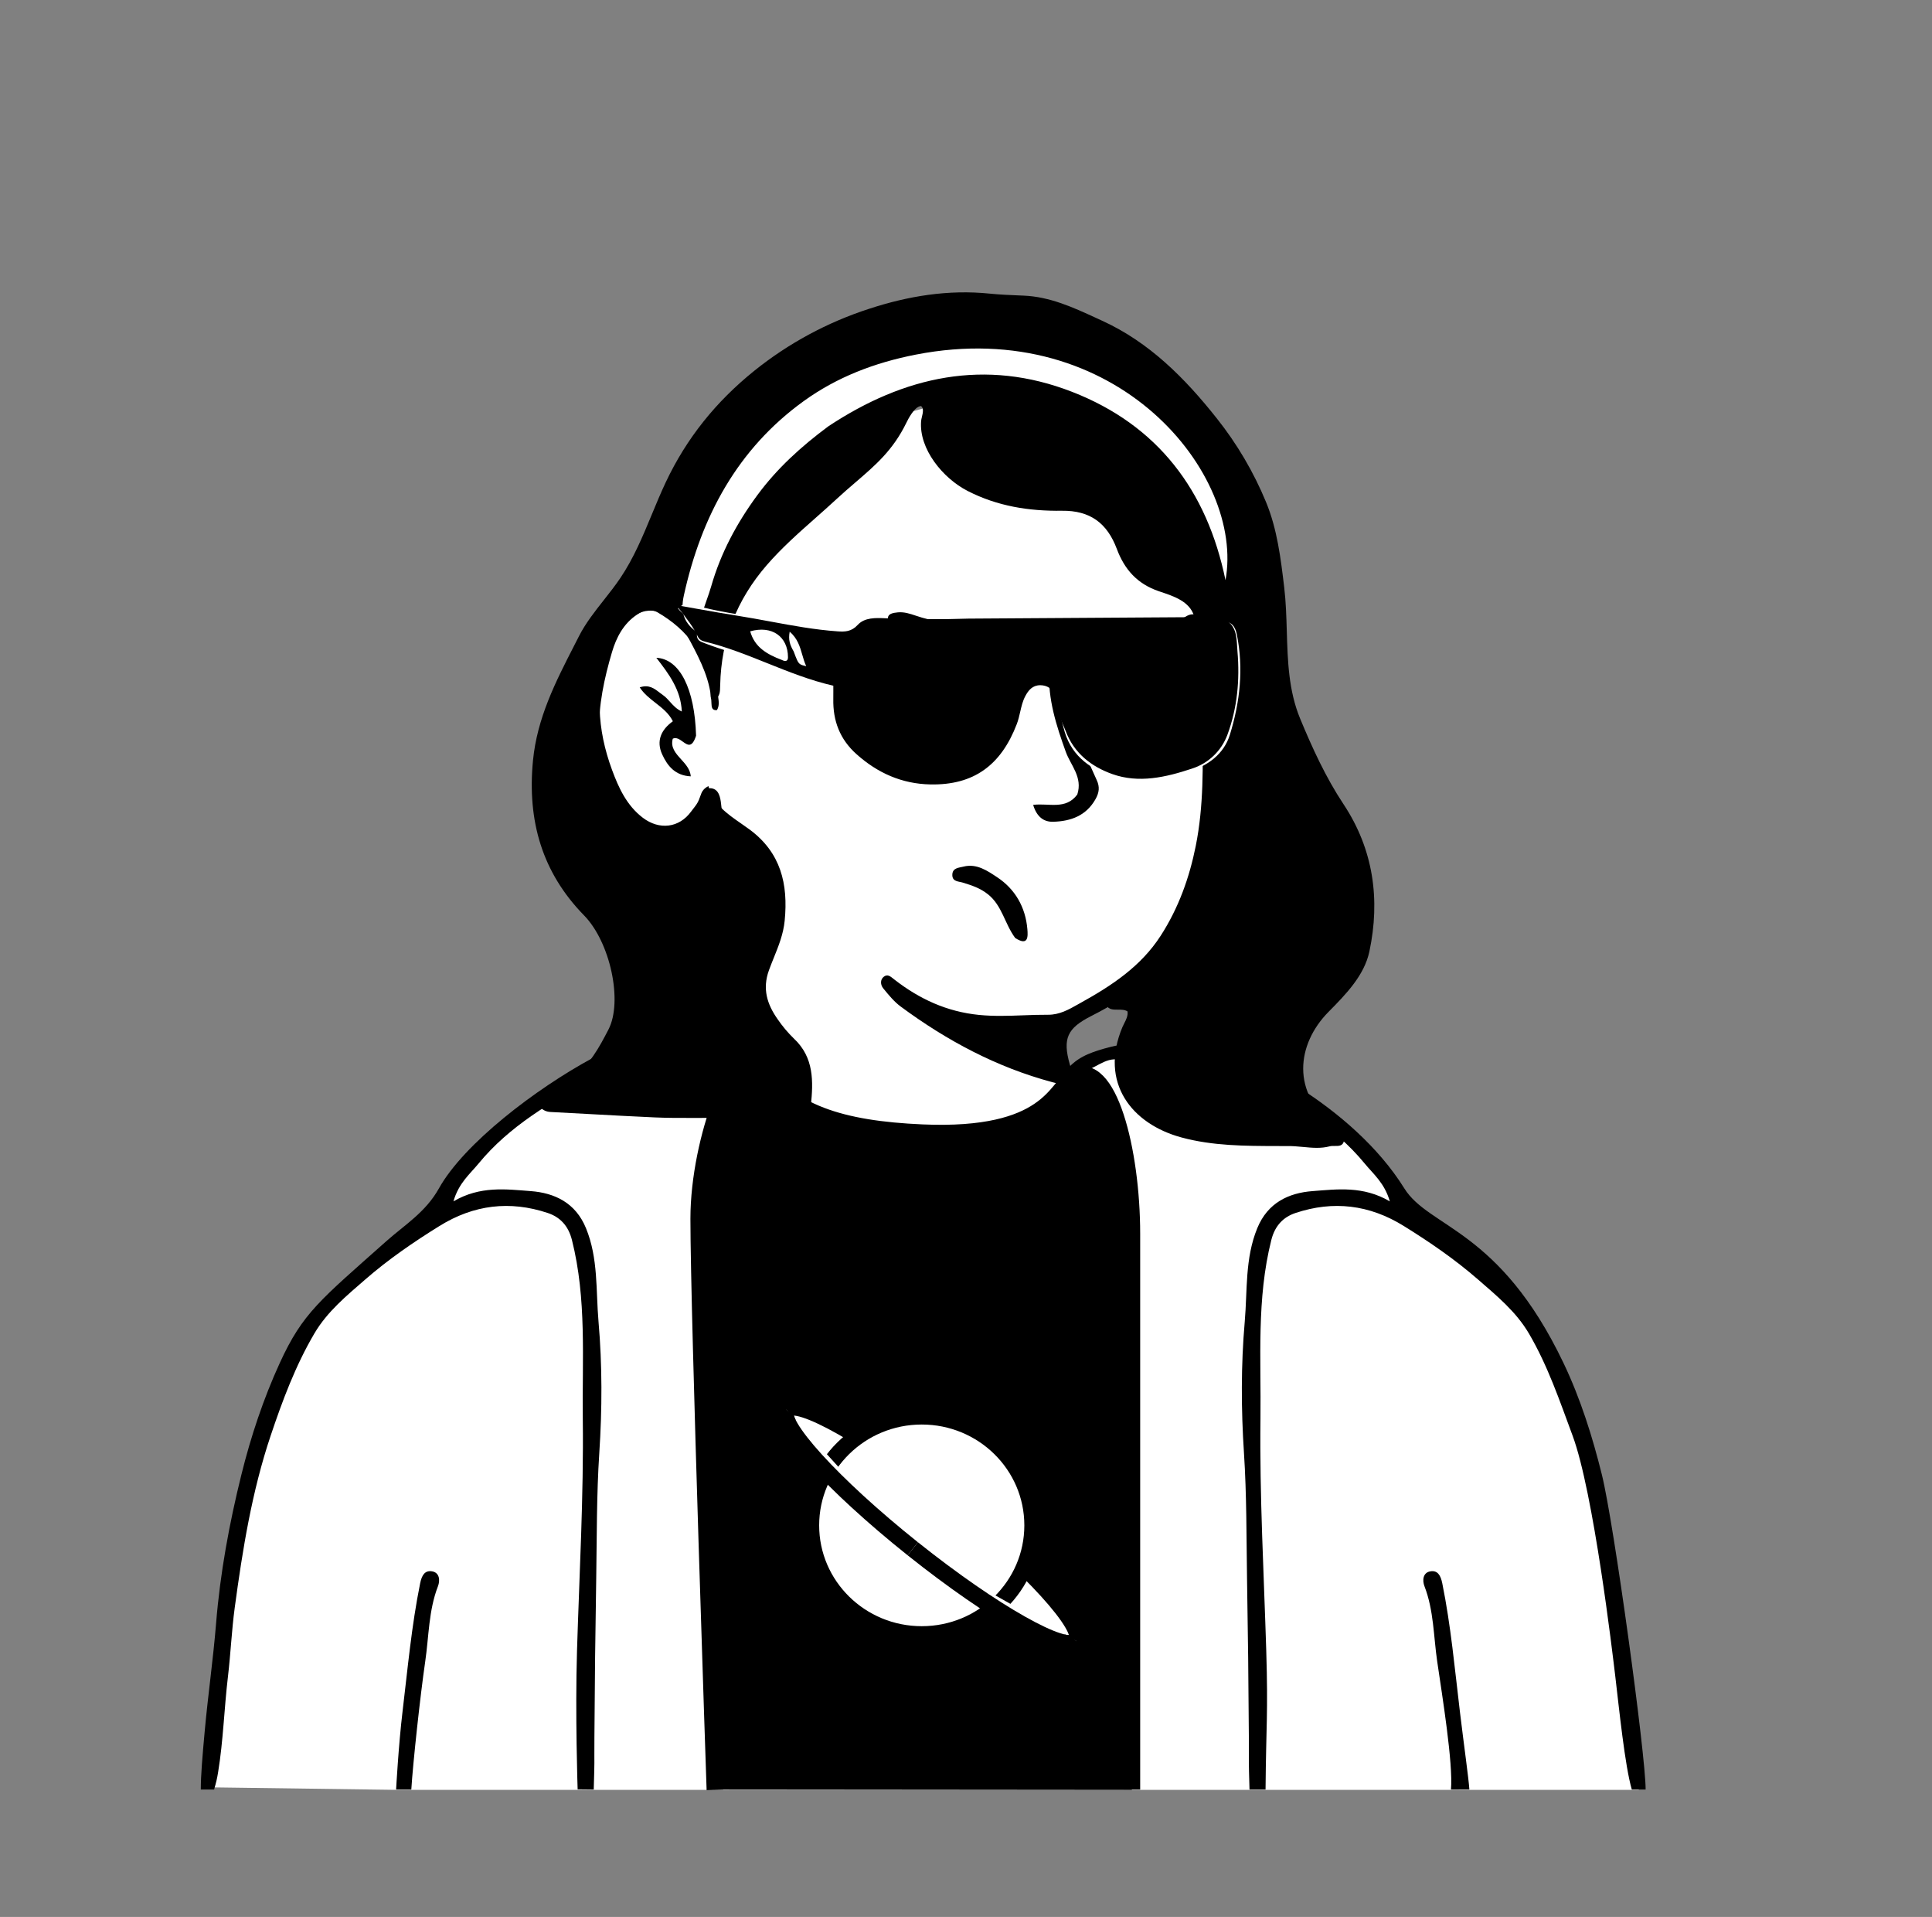 <svg width="1744" height="1730" viewBox="0 0 1744 1730" fill="none" xmlns="http://www.w3.org/2000/svg">
<rect x="0" y="0" width="1744" height="1730" fill="#808080" stroke="none"/>
<path d="M1084.91 1078.72C985.843 1375.63 721.203 1467.32 581.27 1098.54C562.027 1047.83 612.342 1028.95 647.529 1006.63C671.631 991.348 684.292 978.093 682.823 964.426C675.896 899.951 645.902 720.572 645.902 720.572L642.852 714.793C642.852 714.793 643.583 713.173 640.712 716.038C637.719 719.025 630.818 750.214 603.621 750.214C579.237 750.214 554.482 739.314 542.636 663.886C538.348 636.589 540.781 565.025 570.989 552.102C583.471 546.763 594.987 544.854 606.222 551.263C617.456 557.671 593.26 529.357 718.209 425.232C799.427 357.549 927.717 347.629 979.483 359.057C1031.25 370.484 1083.02 395.824 1105.91 449.483C1133.69 514.593 1080.03 563.759 1091.82 712.042C1089.67 765.617 1092.74 883.198 945.313 922.607C917.313 930.093 926 971 968 981C1035 1002 1084.96 1053.27 1084.96 1078.86" fill="white"/>
<path fill-rule="evenodd" clip-rule="evenodd" d="M1084.94 617.2L1085.1 615.806C1089.24 579.399 1093.26 544.118 1112.24 512.429C1118.7 516.85 1117.95 522.452 1115.93 527.643C1096.01 578.845 1097.84 632.04 1099.67 685.206C1099.83 689.863 1099.99 694.519 1100.14 699.174C1102.22 765.601 1085.65 825.988 1041.35 876.736C1025.98 894.348 1005.63 906.464 984.854 917.045C963.515 927.912 959.03 937.132 965.687 960.599C965.93 961.455 966.229 962.315 966.529 963.178C967.892 967.1 969.273 971.073 965.487 974.95C960.965 979.58 956.026 978.259 950.682 976.829C950.48 976.775 950.277 976.721 950.074 976.667C899.733 963.241 854.697 939.154 813.056 908.393C807.139 904.022 802.272 898.06 797.561 892.29L797.561 892.289L797.256 891.916C794.776 888.879 794.338 884.141 797.807 881.462C801.054 878.955 803.609 881.011 806.452 883.298C806.815 883.59 807.182 883.886 807.556 884.176C830.027 901.614 854.773 913.063 883.768 915.943C897.176 917.275 910.448 916.784 923.708 916.293H923.708H923.709C931.17 916.017 938.626 915.741 946.101 915.79C956.34 915.857 964.752 911.107 972.761 906.584C973.712 906.047 974.658 905.513 975.601 904.99C1003.45 889.545 1029.88 872.229 1047.84 844.331C1063.92 819.331 1073.66 792.1 1079.4 763.443C1086.65 727.27 1085.99 690.7 1085.32 653.621C1085.11 641.536 1084.89 629.397 1084.94 617.2ZM581.684 541.824C603.577 540.064 615.771 553.033 626.037 568.053C638.664 586.526 645.39 607.465 648.37 629.572C648.87 633.28 649.389 637.223 647.152 640.856C642.737 641.45 642.319 637.946 642.252 635.317C641.696 614.644 632.526 596.61 623.308 579.156C616.73 566.704 607.059 554.64 591.943 551.577C574.71 548.084 558.858 563.566 551.067 583.842C536.636 621.398 539.029 658.36 552.455 694.759C558.33 710.687 565.648 726.913 580.303 738.026C595.142 749.28 613.008 747.295 623.903 732.349C624.526 731.494 625.184 730.649 625.845 729.801L625.845 729.801L625.845 729.801C627.841 727.238 629.853 724.656 630.928 721.749C633.035 716.049 636.256 710.629 642.155 711.423C648.978 712.342 650.271 719.729 650.909 725.499C656.707 777.928 664.758 830.024 672.81 882.126L672.81 882.126C674.808 895.053 676.806 907.98 678.769 920.913C681.369 938.023 684.381 962.598 682.361 973.05C682.219 973.792 682.136 974.523 682.057 975.222C681.749 977.958 681.496 980.21 677.906 980.75C673.034 981.484 670.831 978.66 670.233 974.28C667.913 957.274 667.273 950.747 666.275 924.735C665.308 899.519 660.569 874.665 655.83 849.816L655.83 849.815C654.111 840.799 652.392 831.784 650.853 822.753C645.613 791.996 640.483 760.802 640.022 725.777C639.326 726.808 638.644 727.825 637.974 728.826C630.426 740.095 624.264 749.295 613.48 752.877C595.58 758.827 579.917 754.422 567.371 740.277C553.071 724.155 543.783 705.808 538.558 684.498C530.244 650.587 528.704 617.368 539.487 583.853C544.655 567.774 563.189 539.208 581.684 541.824ZM616.346 669.326C620.716 672.467 624.679 675.316 628.334 663.948C627.158 621.652 613.6 594.654 592.472 593.632C603.747 608.197 614.559 622.413 615.472 642.132C610.742 639.978 607.7 636.589 604.784 633.342C602.753 631.08 600.783 628.886 598.348 627.226C597.31 626.518 596.295 625.735 595.271 624.946C590.544 621.301 585.636 617.516 577.471 620.357C581.3 626.187 586.575 630.301 591.799 634.377C597.832 639.083 603.798 643.737 607.392 650.919C596.777 658.561 592.209 668.62 597.718 680.761C602.497 691.296 609.565 700 623.565 700.635C623.042 694.31 618.868 689.707 614.812 685.235C609.879 679.796 605.121 674.55 607.316 666.635C610.515 665.133 613.516 667.291 616.346 669.326Z" fill="black"/>
<path d="M1479.34 1615.34H360.011L184.067 1612.95C184.067 1612.95 209.832 1376.2 220.741 1344.62C246.882 1268.96 273.289 1177.15 341.162 1132.25C370.762 1112.67 394.457 1095.31 396.38 1084.73C397.353 1079.39 494.201 985.027 511.723 975.464C595.242 929.882 676.472 957.091 676.472 957.091L677.372 975.858C677.372 975.858 679.293 998.558 684.26 1005.32C707.002 1036.27 785.627 1055.72 838.445 1059.97C904.662 1065.29 976.945 1035.31 979.106 1013.29C980.797 996.05 957.725 964.766 990.927 951.67C1016.48 941.593 1092.45 947.996 1119 958.292C1153.15 971.535 1218.06 1011.78 1249.28 1051.69C1261.5 1067.31 1263.99 1111.22 1305.6 1124.06C1367.6 1143.21 1415.19 1232.76 1440.9 1344.62C1454.04 1401.78 1479.34 1615.34 1479.34 1615.34Z" fill="white"/>
<path d="M1473.02 1615C1466.78 1593.73 1461.53 1541.69 1458.12 1513.01C1455.67 1492.35 1438.47 1346.53 1419.56 1295.62C1407.99 1264.46 1397.23 1232.56 1380.13 1203.46C1368.43 1183.53 1350.81 1169.19 1334.07 1154.6C1313.4 1136.6 1290.59 1120.94 1267.13 1106.39C1236.21 1087.22 1203.66 1083.31 1169.49 1094.67C1158.34 1098.39 1150.85 1106.22 1147.62 1119.02C1134.18 1172.34 1138.46 1226.59 1137.81 1280.57C1136.98 1350.37 1140.91 1420.06 1143.04 1489.8C1144.78 1547.04 1142.9 1556.54 1142.4 1615C1137.4 1615 1133.39 1615 1127.91 1615C1127 1582.83 1127.51 1599.66 1127.33 1567.49C1127.05 1519.93 1126.51 1472.37 1125.69 1424.81C1125.1 1386.98 1125.39 1349.06 1122.92 1311.33C1120.32 1271.69 1120.19 1232.18 1123.62 1192.73C1126.07 1164.52 1123.73 1135.73 1134.93 1108.41C1144.33 1085.46 1163.21 1076.59 1184.8 1074.95C1207.18 1073.25 1230.48 1070.07 1254.58 1084.2C1249.8 1067.58 1239.61 1059.48 1231.95 1050.13C1203.93 1015.99 1166.51 994.684 1128.45 973.449C1089.08 951.485 1047.67 954.408 1005.78 956.031C999.278 956.283 993.702 959.755 988.001 962.731C980.485 966.65 972.666 969.961 961.353 967.531C970.878 954.562 983.538 950.175 996.538 946.391C1033.61 935.601 1069.52 941.246 1092.19 944.61C1121.05 948.894 1220.66 996.92 1267.68 1072.5C1290.02 1108.4 1353.48 1108.9 1411.34 1230.05C1426.69 1262.2 1437.46 1296.42 1445.99 1330.83C1456.9 1374.83 1485.5 1583.39 1485.5 1615C1481.18 1615 1477.64 1615 1473.02 1615Z" fill="black"/>
<path d="M193.261 1615C195.284 1608.11 195.953 1605.1 196.902 1599.29C201.547 1570.86 202.368 1541.69 205.777 1513.01C208.231 1492.35 209.091 1471.59 211.884 1450.92C218.992 1398.32 227.393 1346.04 244.334 1295.62C254.986 1263.92 266.67 1232.56 283.765 1203.46C295.471 1183.53 313.09 1169.19 329.831 1154.6C350.493 1136.6 373.309 1120.94 396.771 1106.39C427.688 1087.22 460.234 1083.31 494.409 1094.67C505.56 1098.39 513.047 1106.22 516.275 1119.02C529.72 1172.34 525.438 1226.59 526.084 1280.57C526.919 1350.37 522.984 1420.06 520.858 1489.8C519.114 1547.04 521.428 1614.83 521.428 1614.83C521.428 1614.83 530.483 1614.99 535.969 1614.99C536.877 1582.83 536.385 1599.66 536.569 1567.49C536.845 1519.93 537.389 1472.37 538.202 1424.81C538.794 1386.98 538.502 1349.06 540.976 1311.33C543.576 1271.69 543.706 1232.18 540.276 1192.73C537.821 1164.52 540.161 1135.73 528.965 1108.41C519.565 1085.46 500.683 1076.59 479.095 1074.95C456.714 1073.25 433.413 1070.07 409.32 1084.2C414.096 1067.58 424.284 1059.48 431.948 1050.13C459.963 1015.99 497.389 994.684 535.448 973.449C574.817 951.485 616.223 954.408 658.112 956.031C664.617 956.283 670.193 959.755 675.893 962.731C683.41 966.65 678.236 974.172 682.345 963.356C688.058 948.314 680.357 950.179 667.357 946.395C630.289 935.605 593.215 942.426 556.246 946.948C548.877 947.848 541.498 951.319 534.834 954.919C483.408 982.701 418.729 1032.13 396.212 1072.5C384.191 1094.05 365.46 1105.27 348.712 1120.16C288.953 1173.3 273.27 1184.82 252.555 1230.06C237.725 1262.44 226.436 1296.42 217.902 1330.84C206.993 1374.83 198.761 1419.42 195.067 1464.96C192.433 1497.43 187.742 1529.84 184.784 1562.4C182.712 1585.2 181.258 1602.15 181.258 1615C185.015 1615 188.639 1615 193.261 1615Z" fill="black"/>
<path d="M1309.79 1615C1311.79 1591.29 1301.86 1530.28 1297.33 1499.27C1294.03 1476.69 1294.3 1453.39 1285.87 1431.59C1283.78 1426.19 1284.44 1419.21 1291.19 1418.09C1297.64 1417.02 1300.45 1421.57 1301.93 1428.88C1309.7 1467.22 1313.2 1506.11 1317.85 1544.83C1321.45 1574.8 1325.74 1604.94 1326.38 1614.92C1320.54 1615 1316.14 1615 1309.79 1615Z" fill="black"/>
<path d="M371.286 1615C372.728 1591.44 379.338 1530.28 383.87 1499.27C387.17 1476.69 386.895 1453.39 395.33 1431.59C397.421 1426.19 396.76 1419.21 390.009 1418.09C383.553 1417.02 380.747 1421.57 379.265 1428.88C371.495 1467.22 367.997 1506.11 363.345 1544.83C359.745 1574.8 357.557 1615 357.557 1615C357.557 1615 364.939 1615 371.286 1615Z" fill="black"/>
<path d="M1021.73 1615.34L644.248 1615C644.248 1615 630.734 1180.7 630.734 1091.36C630.734 1017.42 667.273 936.605 682.702 960.709C711.167 1005.18 759.212 1015.77 831.706 1019C946.729 1024.11 953.283 981.059 968.958 972.166C1000.44 954.303 1021.73 1028.6 1021.73 1105.27C1021.73 1210.5 1021.73 1615.34 1021.73 1615.34Z" fill="black"/>
<path d="M645.36 1615.34C645.36 1615.34 630.734 1187.76 630.734 1099.86C630.734 1027.11 667.273 936.994 682.702 960.709C711.167 1004.47 759.901 1019.06 832.395 1022.24C947.418 1027.27 953.283 980.916 968.958 972.166C1000.44 954.592 1021.73 1038.12 1021.73 1113.55C1021.73 1181.46 1021.73 1615 1021.73 1615" stroke="black" stroke-width="15"/>
<ellipse cx="840.771" cy="1376.6" rx="27" ry="167.518" transform="rotate(-51.405 840.771 1376.6)" fill="white" stroke="black" stroke-width="15"/>
<ellipse cx="832.056" cy="1376.6" rx="100.105" ry="98.5" fill="white" stroke="black" stroke-width="15"/>
<path d="M823.927 1397.71C751.618 1339.99 700.541 1283.76 709.843 1272.11L823.927 1397.71Z" fill="white"/>
<path d="M823.927 1397.71C751.618 1339.99 700.541 1283.76 709.843 1272.11" stroke="black" stroke-width="15"/>
<path d="M971.698 1481.1C962.398 1492.76 896.237 1455.42 823.927 1397.7L971.698 1481.1Z" fill="white"/>
<path d="M971.698 1481.1C962.398 1492.76 896.237 1455.42 823.927 1397.7" stroke="black" stroke-width="15"/>
<path d="M1119.54 535.849C1096.01 527.543 1101.12 505.726 1063.84 455.143C1026.55 404.56 964.317 371.594 918.907 359.659C873.497 347.724 847.294 343.745 814.33 360.227C781.366 376.709 714.3 419.905 692.703 460.831C671.106 501.757 654.054 518.231 648.371 548.358C642.688 578.485 647.691 596.558 629.615 578.481C611.539 560.404 596.082 561.43 603.471 522.214C610.86 482.998 694.953 297.145 874.008 297.145C979.564 297.145 1081.46 383.535 1101.92 428.435C1122.38 473.335 1119.54 535.849 1119.54 535.849Z" fill="white"/>
<path fill-rule="evenodd" clip-rule="evenodd" d="M1153.24 1034.28C1155.91 1034.29 1158.58 1034.3 1161.26 1034.31C1166.41 1034.17 1171.42 1034.64 1176.34 1035.11C1184.49 1035.89 1192.4 1036.64 1200.32 1034.52C1201.69 1034.16 1203.28 1034.18 1204.86 1034.2C1208.57 1034.25 1212.27 1034.3 1213.24 1029.43C1214.43 1023.47 1209.68 1019.9 1205.1 1016.47L1204.89 1016.31C1165.27 986.591 1170.36 942.354 1199.3 913.134C1214.85 897.434 1231.51 880.358 1236.11 858.8C1246.07 812.065 1239.9 766.654 1212.79 725.786C1196.73 701.57 1184.68 675.223 1173.66 648.638C1163.17 623.311 1162.38 596.495 1161.58 569.665C1161.19 556.465 1160.8 543.261 1159.26 530.23C1156.14 503.978 1152.93 477.607 1142.92 453.3C1131.7 426.103 1116.72 400.617 1098.41 377.589C1069.63 341.279 1037.56 308.971 994.975 289.489C993.284 288.715 991.592 287.936 989.898 287.156C968.968 277.518 947.766 267.754 923.926 266.789C923.115 266.756 922.305 266.723 921.494 266.691C912.097 266.314 902.686 265.936 893.34 264.982C855.934 261.161 819.59 267.18 784.382 278.741C746.772 290.92 711.701 309.859 680.889 334.628C646.389 362.405 619.689 395.457 600.889 435.414C596.467 444.81 592.484 454.422 588.501 464.034C580.298 483.831 572.097 503.625 560.058 521.523C555.435 528.398 550.259 534.963 545.089 541.518C536.823 551.999 528.577 562.456 522.644 574.123C521.182 576.998 519.711 579.869 518.241 582.739C501.525 615.366 484.867 647.881 481.124 686.356C475.82 740.882 489.442 787.516 527.253 826.156C550.87 850.291 562.385 903.779 549.239 929.147C540.846 945.343 532.45 960.972 517.005 972.372C514.578 974.163 512.07 975.897 509.549 977.639C501.1 983.479 492.516 989.413 486.396 997.917C489.75 1001.93 493.033 1003.34 497.096 1003.55C508.769 1004.14 520.441 1004.78 532.112 1005.42C551.826 1006.5 571.54 1007.58 591.263 1008.45C603.1 1008.97 614.944 1008.93 626.792 1008.9C643.472 1008.85 660.161 1008.8 676.848 1010.3C691.116 1011.59 705.684 1012.77 720.135 1009.45C727.008 1007.87 731.296 1004.02 731.943 997.805C734.215 975.956 734.85 954.378 716.756 937.378C711.253 932.041 706.301 926.164 701.976 919.836C692.545 906.454 687.991 892.543 694.11 875.643C695.483 871.851 696.993 868.115 698.503 864.376C702.816 853.701 707.138 843.005 708.323 830.925C711.589 797.664 704.791 769.47 676.696 748.644C674.134 746.745 671.495 744.918 668.857 743.092C656.347 734.432 643.837 725.772 639.496 709.444C634.01 712.126 632.866 715.998 631.988 719.617C627.8 736.856 615.788 747.598 599.688 749.998C583.895 752.35 570.813 739.463 562.807 729.009C548.182 709.913 541.536 686.032 540.85 661.325C540.157 636.385 545.468 612.204 552.419 588.585C556.343 575.25 562.912 562.507 575.572 554.332C581.457 550.532 587.209 548.946 593.496 552.593C620.924 568.505 638.106 591.373 641.524 623.582C641.61 624.386 641.571 625.254 641.532 626.132C641.406 628.971 641.275 631.904 645.336 633.066L645.643 632.615C649.801 626.508 649.931 626.318 650.113 618.108C651.026 577.013 665.033 541.332 692.074 510.1C705.515 494.578 720.754 481.093 735.991 467.611C742.348 461.986 748.705 456.362 754.93 450.59C760.927 445.029 766.726 440.05 772.292 435.271C790.453 419.677 806.133 406.214 818.13 381.616C819.694 378.408 825.536 366.648 831.467 366.458C834.044 368.56 833.06 372.674 832.198 376.279C831.867 377.665 831.553 378.975 831.467 380.068C829.483 405.178 851.053 431.582 873.467 443.068C900.415 456.877 928.753 461.323 958.593 460.941C984.014 460.621 999.438 472.1 1008.16 495.421C1015.06 513.869 1026.54 526.969 1046.2 533.613C1046.78 533.807 1047.36 534.002 1047.95 534.199C1059.69 538.133 1073.56 542.784 1077.69 555.388C1078.15 556.798 1078.62 558.212 1079.09 559.633C1082.85 570.947 1086.73 582.612 1086.96 594.941C1087.39 618.011 1087.91 641.08 1088.43 664.148C1088.78 679.699 1089.13 695.249 1089.46 710.8C1090.93 782.033 1065.49 841.507 1012.16 889.107C1010.64 890.458 1008.64 891.534 1006.61 892.624C1001.67 895.273 996.596 897.998 998.109 904.924C999.491 911.247 1004.21 911.223 1009.1 911.198C1012.21 911.183 1015.39 911.166 1017.81 912.792C1018.3 916.778 1016.59 920.108 1014.89 923.422C1014.28 924.6 1013.68 925.777 1013.18 926.981C992.111 977.306 1021.78 1014.44 1066.5 1026.52C1094.76 1034.16 1123.61 1034.22 1153.24 1034.28ZM967.745 353.616C889.296 323.118 816.188 339.447 747.796 384.707L747.794 384.704C722.746 403.297 701.284 422.959 683.692 446.811C665.112 472 650.564 499.184 641.984 529.169C640.8 533.309 639.361 537.387 637.914 541.484C634.535 551.057 631.118 560.736 630.833 571.575C617.418 563.048 613.912 552.81 617.333 537.284C633.03 466.042 665.762 405.131 725.541 361.964C755.419 340.385 789.44 327.295 826.698 320.032C1008.78 284.535 1123.71 428.432 1106.24 523.592C1089.58 442.659 1045.16 383.71 967.745 353.616Z" fill="black"/>
<path d="M916.396 846.49C906.824 833.531 904.676 817.298 891.796 807.054C884.726 801.431 877.123 799.001 869.031 796.508C865.308 795.362 859.724 795.774 859.655 789.766C859.579 783.117 865.604 783.166 869.755 782.097C881.709 779.025 891.642 786.065 900.255 791.775C916.398 802.484 925.755 818.839 927.393 838.539C927.918 844.96 928.46 854.293 916.396 846.49Z" fill="black"/>
<path d="M972.459 717.036C977.529 701.365 966.48 690.736 962.076 678.512C953.52 654.769 945.87 631.105 947.089 605.474C947.306 600.906 946.389 594.774 953.077 594.936C958.214 595.062 960.977 600.11 961.177 604.948C962.666 640.448 975.602 672.571 990.105 704.238C992.838 710.204 992.214 715.323 988.984 721.091C980.513 736.218 966.653 741.136 950.794 741.623C942.077 741.891 935.861 737.096 932.621 726.395C946.624 724.56 961.965 731.186 972.459 717.036Z" fill="black"/>
<path fill-rule="evenodd" clip-rule="evenodd" d="M936.086 558.281L936.091 558.281C988.115 558.626 1039.33 558.965 1090.54 559.379C1095.22 559.534 1099.88 559.946 1104.51 560.613C1111.63 561.461 1114.91 564.8 1116.49 572.645C1122.72 603.494 1119.29 633.659 1110.22 663.034C1104.76 680.708 1090.23 691.104 1072.67 696.575C1049.74 703.719 1026.22 708.951 1002.87 700.475C982.13 692.945 965.693 680.48 960.014 656.539C959.303 653.544 958.415 650.608 957.53 647.683L957.53 647.683C955.016 639.372 952.532 631.162 954.257 622.009C954.996 618.085 951.195 616.147 948.208 614.625L948.178 614.609C933.188 606.963 918.478 614.418 915.77 631.087C912.8 649.375 906.77 666.896 896.409 681.877C879.865 705.791 854.759 711.261 827.4 708.024C805.853 705.474 787.236 696.436 771.2 681.436C756.85 668.014 749.583 651.894 751.124 632.641C752.024 621.435 745.703 616.341 737.424 614.931C723.108 612.491 709.839 607.084 696.64 601.707L696.64 601.707C691.89 599.772 687.149 597.84 682.373 596.052C675.181 593.361 667.874 591.068 660.573 588.776L660.573 588.776C652.535 586.254 644.504 583.733 636.643 580.686C636.287 580.549 635.935 580.417 635.588 580.286L635.587 580.286C631.77 578.856 628.565 577.655 629.191 571.821C634.893 569.16 640.13 570.868 645.555 572.636C649.145 573.807 652.816 575.004 656.759 574.979C654.074 565.998 648.481 562.606 639.498 562.208C628.724 561.73 619.098 558.031 611.968 549.033C616.742 544.381 620.995 544.713 625.149 545.84C646.516 551.638 668.346 554.926 690.183 558.215C708.176 560.925 726.175 563.636 743.922 567.752C754.208 570.137 765.261 570.18 774.962 561.33C781.178 555.658 790.446 555.846 798.931 556.018C799.98 556.04 801.018 556.061 802.037 556.07C827.29 556.306 852.539 556.861 878.238 557.425L878.239 557.425C888.89 557.659 899.618 557.895 910.456 558.11C919.023 558.167 927.565 558.224 936.086 558.281ZM760.356 623.971C763.719 665.682 787.103 686.956 823.136 694.965C846.709 700.205 875.409 695.103 889.946 668.185C898.129 653.032 902.768 637.045 906.959 620.601C910.83 605.408 921.194 600.555 942.6 602.34C956.894 603.532 963.476 610.184 965.4 624.805C966.843 635.764 968.476 646.705 970.421 657.589C972.877 671.337 989.854 687.913 1003.73 690.698C1025.07 695.112 1047.22 693.481 1067.68 685.99C1079.66 681.651 1090.59 675.619 1096.36 662.996C1106.44 640.947 1109.45 617.71 1109.14 593.78C1108.85 571.859 1107.52 570.38 1084.84 570.29C1070.75 570.234 1056.66 570.251 1042.56 570.267C1023.03 570.29 1003.49 570.313 983.955 570.142C958.981 569.925 934.008 569.604 909.035 569.283L909.034 569.283C879.978 568.909 850.921 568.536 821.864 568.325C818.382 568.3 814.788 567.963 811.177 567.623C800.435 566.615 789.534 565.591 780.937 572.725C771.995 580.143 763.102 580.12 753.534 580.095H753.533C752.385 580.092 751.227 580.089 750.058 580.099C747.558 580.12 745.094 579.606 742.603 579.087C738.399 578.209 734.118 577.316 729.458 578.953C730.779 593.769 734.15 606.719 751.399 610.178C757.747 611.448 761.123 615.009 760.352 623.971H760.356ZM684.546 570.56C693.39 569.411 701.56 568.35 704.44 581.114H704.436C705.954 585.856 707.095 588.844 708.496 592.515L708.515 592.562C695.509 589.793 685.342 584.841 680.387 571.051C681.778 570.92 683.17 570.739 684.546 570.56Z" fill="white"/>
<path fill-rule="evenodd" clip-rule="evenodd" d="M874.335 558.282C900.607 558.115 926.697 557.944 952.676 557.774C994.73 557.499 1036.49 557.226 1078.25 556.972C1080.31 556.96 1082.4 556.863 1084.5 556.766C1091.75 556.43 1099.08 556.091 1105.54 559.219C1115.65 564.112 1116.22 574.196 1116.76 583.555C1116.85 585.07 1116.93 586.567 1117.06 588.019C1119.26 613.574 1116.88 639.058 1107.97 663.125C1102.56 677.685 1090.75 688.946 1075.95 693.657C1052.48 701.474 1027.93 707.157 1003.92 698.535C985.216 691.823 969.491 679.89 961.872 659.478C960.668 656.255 959.231 653.141 957.796 650.032C954.379 642.627 950.973 635.245 950.757 626.458C950.643 621.839 945.057 618.397 939.125 618.388C932.088 618.376 928.383 622.857 925.517 628.26C923.133 632.756 922.019 637.63 920.895 642.55C920.062 646.196 919.224 649.866 917.859 653.427C903.659 690.491 879.138 708.719 839.759 707.927C814.125 707.413 792.108 697.617 773.051 680.527C758.151 667.171 751.816 650.513 752.22 630.873C752.271 628.334 752.258 625.793 752.244 623.036C752.238 621.694 752.231 620.3 752.231 618.83C731.462 614.097 711.969 606.281 692.559 598.498C674.156 591.12 655.827 583.771 636.556 579.106C633.297 578.317 631.142 577.115 629.779 574.206C625.878 565.894 620.237 558.708 613.185 549.724L613.185 549.724C612.262 548.548 611.315 547.342 610.345 546.098C616.875 547.236 623.111 548.347 629.149 549.422L629.15 549.422C641.979 551.708 653.916 553.834 665.891 555.718C675.747 557.269 685.563 559.085 695.38 560.901L695.38 560.901C715.499 564.622 735.617 568.344 756.083 569.782C762.712 570.247 768.574 570.133 774.299 563.916C780.546 557.133 790.637 557.583 799.217 557.967C800.215 558.011 801.193 558.055 802.142 558.086C825.817 558.875 849.438 559.147 874.335 558.282ZM706.068 595.706C708.897 597.178 711.308 596.801 711.308 593.251C711.308 574.429 696.753 564.213 677.196 569.758C681.174 583.864 691.773 590.348 706.068 595.706ZM722.135 599.291C720.145 597.843 719.114 595.075 716.468 587.964H716.473C712.992 581.914 711.489 577.389 712.846 570.077C719.959 576.18 722.108 583.642 724.208 590.936C725.224 594.466 726.229 597.956 727.781 601.234C725.064 600.601 723.404 600.214 722.135 599.291Z" fill="black"/>
<path d="M896.905 588.754C896.231 582.754 900.033 581.42 903.921 581.408C922.994 581.35 942.074 581.424 961.138 581.922C965.486 581.943 969.579 583.982 972.214 587.442C965.312 595.5 918.64 596.826 896.905 588.754Z" fill="black"/>
<path d="M872.866 562.818C879.466 562.018 884.894 561.044 890.366 560.489C895.097 560.009 898.623 562.283 900.656 566.52C902.556 570.476 899.246 572.487 897.345 575.262C882.426 597.038 860.364 591.884 840.545 588.262C826.487 585.691 810.124 583.156 803.369 565.584C799.915 556.599 800.584 553.526 810.516 552.639C816.232 552.128 821.446 553.863 826.69 555.623C841.542 560.705 857.171 563.141 872.866 562.818Z" fill="black"/>
<path d="M1003.38 563.23C1008.99 559.109 1014.19 560.259 1019.78 561.392C1036.9 564.87 1054.06 567.161 1069.98 556.683C1074.29 553.839 1079.23 553.173 1082.7 557.383C1085.9 561.283 1083 565.15 1080.83 569.013C1073.88 581.367 1061.94 585.387 1049.43 588.603C1039.36 591.193 1029.03 590.653 1018.88 590.035C1003.02 589.071 997.145 579.032 1003.38 563.23Z" fill="black"/>
</svg>
